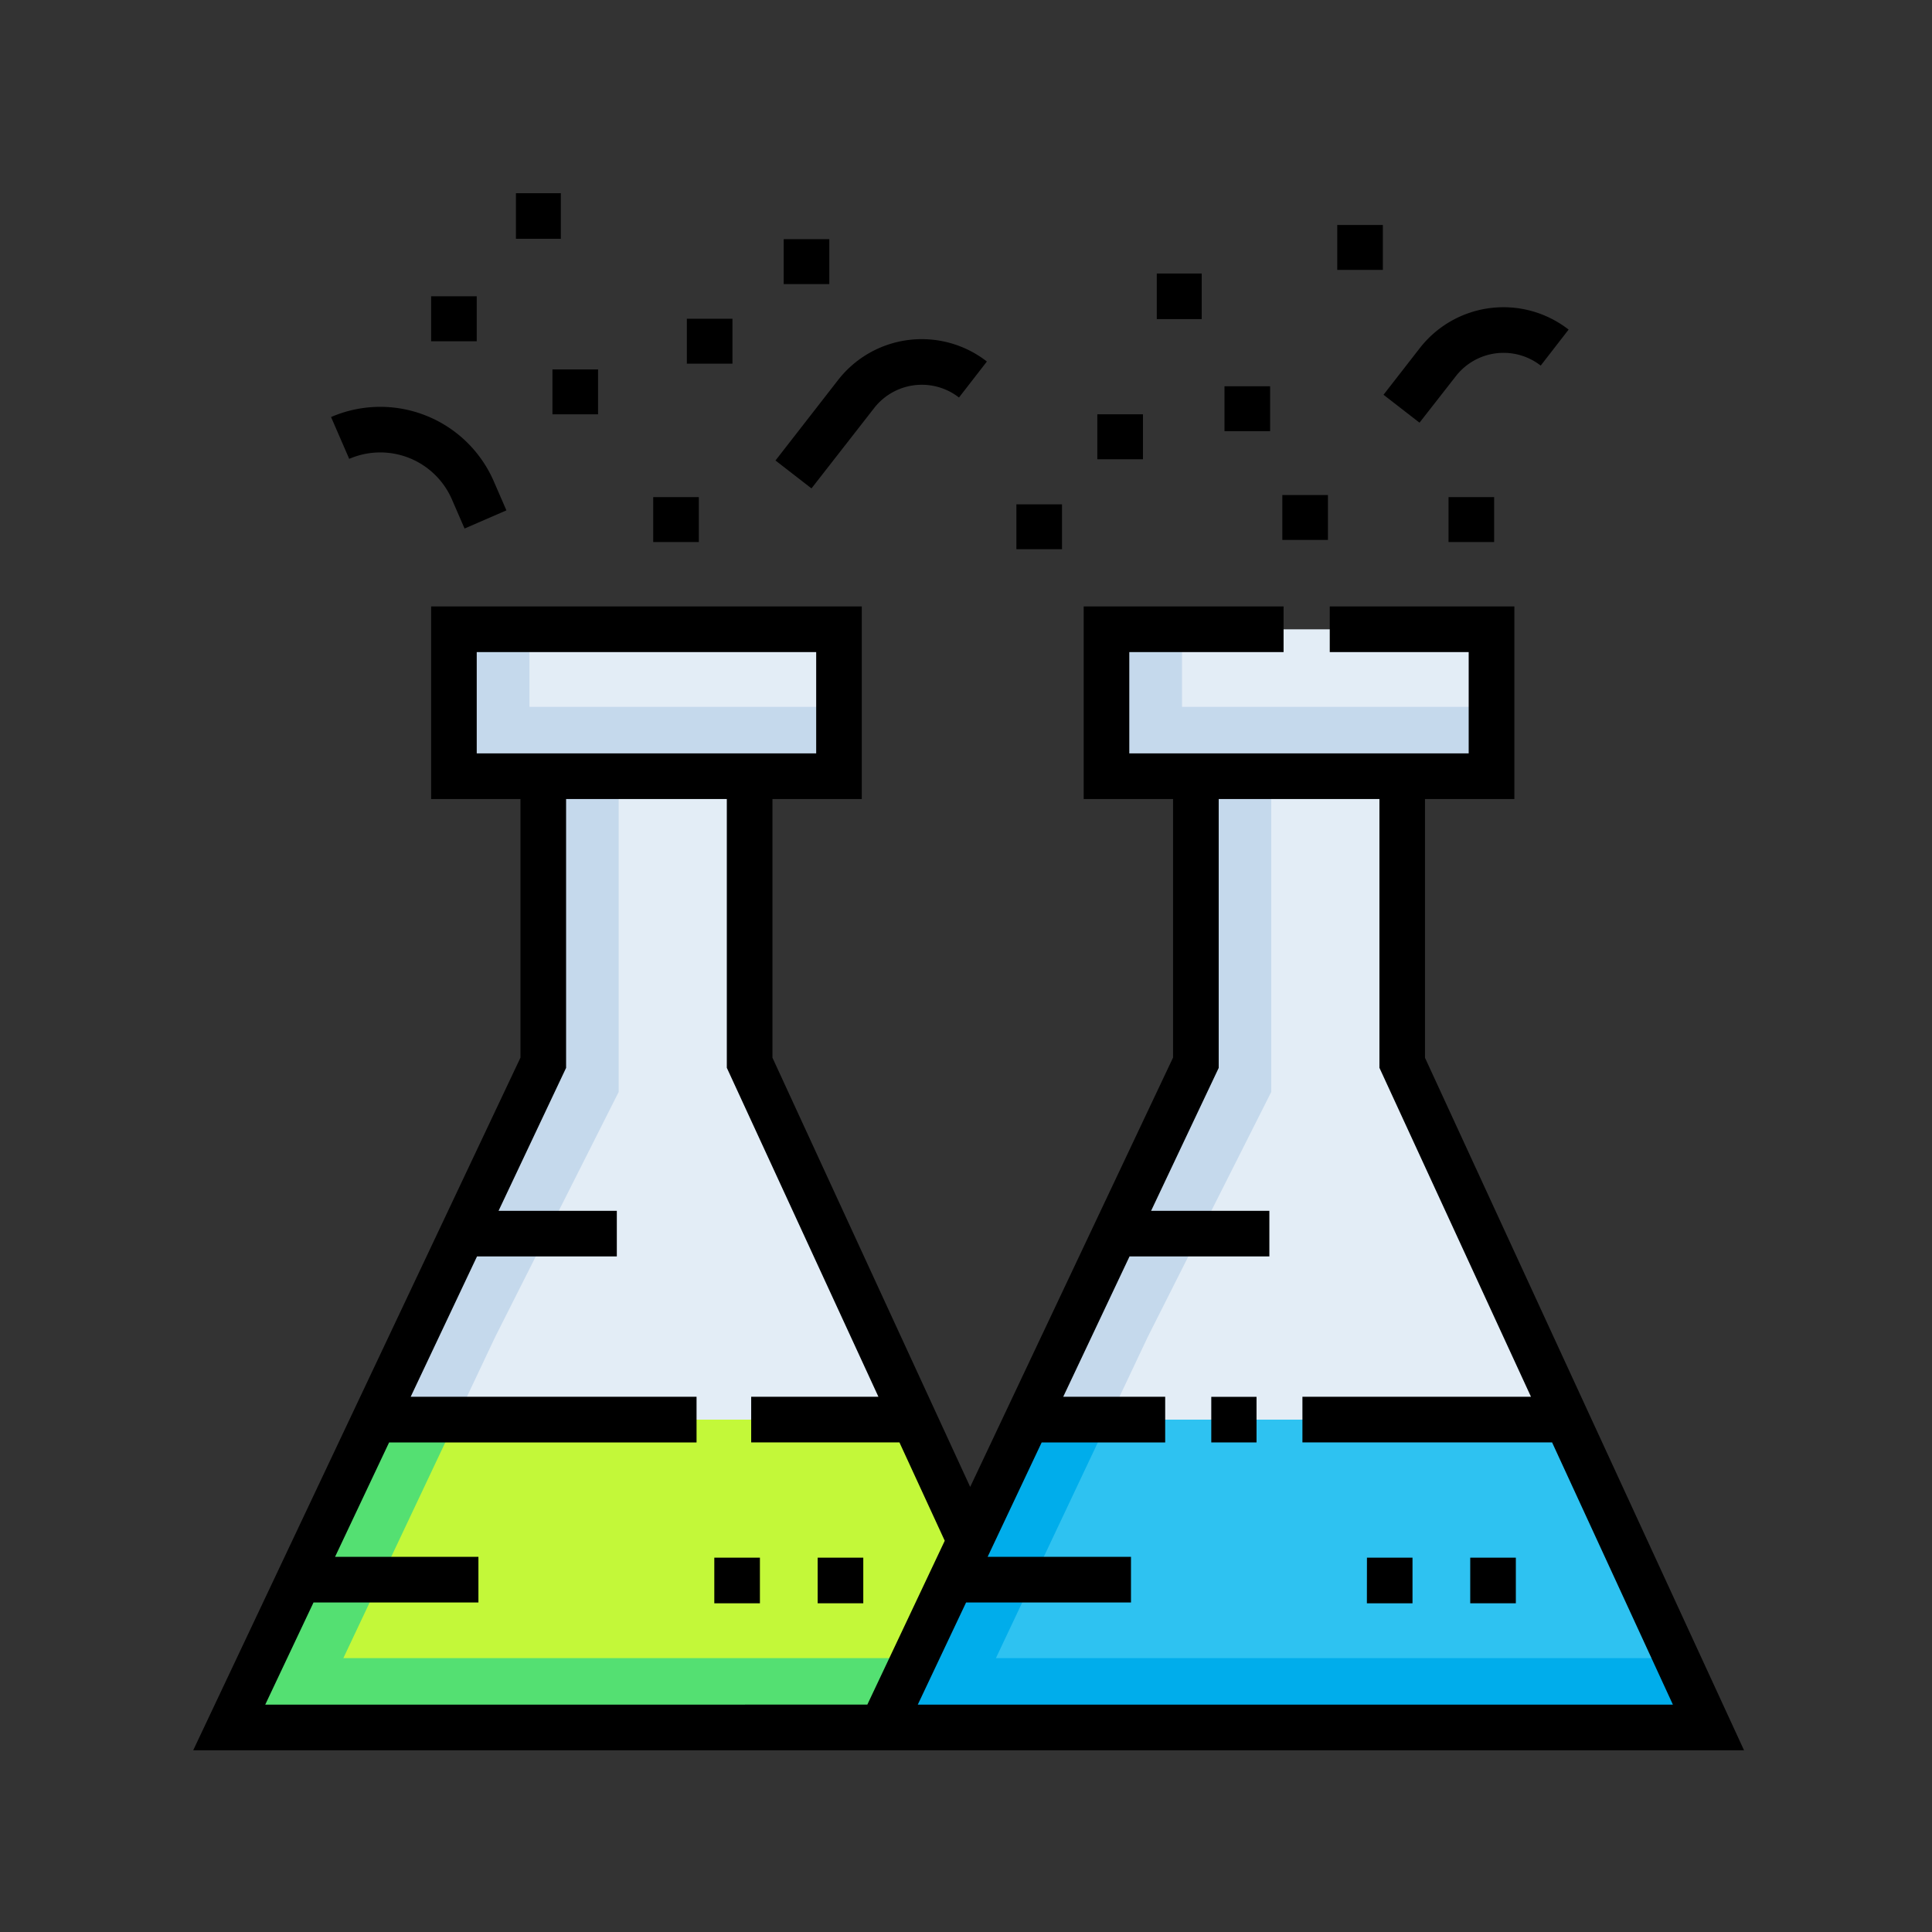 <svg xmlns="http://www.w3.org/2000/svg" width="90" height="90" viewBox="0 0 90 90">
  <rect x="0" y="0" width="90" height="90" fill="#333333" stroke="none"/>
  <g id="Grupo_1008791" data-name="Grupo 1008791" transform="translate(-910 -4779)">
    <rect id="Rectángulo_350966" data-name="Rectángulo 350966" width="90" height="90" transform="translate(910 4779)" fill="none"/>
    <g id="_013-flasks" data-name="013-flasks" transform="translate(919 4788)">
      <g id="Grupo_1008783" data-name="Grupo 1008783" transform="translate(1.679 20.313)">
        <g id="Grupo_1008759" data-name="Grupo 1008759" transform="translate(0 0)">
          <g id="Grupo_1008758" data-name="Grupo 1008758">
            <g id="Grupo_1008757" data-name="Grupo 1008757">
              <g id="Grupo_1008741" data-name="Grupo 1008741" transform="translate(7.061 0)">
                <g id="Grupo_1008740" data-name="Grupo 1008740">
                  <g id="Grupo_1008739" data-name="Grupo 1008739">
                    <g id="Grupo_1008738" data-name="Grupo 1008738">
                      <g id="Grupo_1008737" data-name="Grupo 1008737">
                        <path id="Trazado_721026" data-name="Trazado 721026" d="M87.281,179.6l-12.369,4.589-8.973-3.377L62.72,179.6l7.569-16.02v-13.35H66.126v-6.845H84.064v6.845H79.9v13.35Z" transform="translate(-62.72 -143.384)" fill="#e3edf6"/>
                      </g>
                    </g>
                  </g>
                </g>
              </g>
              <g id="Grupo_1008746" data-name="Grupo 1008746" transform="translate(7.061)">
                <g id="Grupo_1008745" data-name="Grupo 1008745">
                  <g id="Grupo_1008744" data-name="Grupo 1008744">
                    <g id="Grupo_1008743" data-name="Grupo 1008743">
                      <g id="Grupo_1008742" data-name="Grupo 1008742">
                        <path id="Trazado_721027" data-name="Trazado 721027" d="M84.064,147v3.232H73.8v14.707l-5.762,11.431-2.1,4.444L62.72,179.6l7.569-16.02v-13.35H66.126v-6.845h3.518V147Z" transform="translate(-62.72 -143.384)" fill="#c5d9ec"/>
                      </g>
                    </g>
                  </g>
                </g>
              </g>
              <g id="Grupo_1008751" data-name="Grupo 1008751" transform="translate(0 36.819)">
                <g id="Grupo_1008750" data-name="Grupo 1008750">
                  <g id="Grupo_1008749" data-name="Grupo 1008749">
                    <g id="Grupo_1008748" data-name="Grupo 1008748">
                      <g id="Grupo_1008747" data-name="Grupo 1008747">
                        <path id="Trazado_721028" data-name="Trazado 721028" d="M51.385,417.616H12.877l6.774-14.34H44.778Z" transform="translate(-12.877 -403.276)" fill="#c3f839"/>
                      </g>
                    </g>
                  </g>
                </g>
              </g>
              <g id="Grupo_1008756" data-name="Grupo 1008756" transform="translate(0 36.819)">
                <g id="Grupo_1008755" data-name="Grupo 1008755">
                  <g id="Grupo_1008754" data-name="Grupo 1008754">
                    <g id="Grupo_1008753" data-name="Grupo 1008753">
                      <g id="Grupo_1008752" data-name="Grupo 1008752">
                        <path id="Trazado_721029" data-name="Trazado 721029" d="M51.385,417.616H12.877l6.774-14.34h3.791l-5.249,11.109h31.7Z" transform="translate(-12.877 -403.276)" fill="#54e072"/>
                      </g>
                    </g>
                  </g>
                </g>
              </g>
            </g>
          </g>
        </g>
        <g id="Grupo_1008782" data-name="Grupo 1008782" transform="translate(30.399)">
          <g id="Grupo_1008781" data-name="Grupo 1008781">
            <g id="Grupo_1008780" data-name="Grupo 1008780">
              <g id="Grupo_1008764" data-name="Grupo 1008764" transform="translate(7.061)">
                <g id="Grupo_1008763" data-name="Grupo 1008763">
                  <g id="Grupo_1008762" data-name="Grupo 1008762">
                    <g id="Grupo_1008761" data-name="Grupo 1008761">
                      <g id="Grupo_1008760" data-name="Grupo 1008760">
                        <path id="Trazado_721030" data-name="Trazado 721030" d="M301.855,179.6l-12.369,4.589L277.294,179.6l7.569-16.02v-13.35H280.7v-6.845h17.938v6.845h-4.163v13.35Z" transform="translate(-277.294 -143.383)" fill="#e3edf6"/>
                      </g>
                    </g>
                  </g>
                </g>
              </g>
              <g id="Grupo_1008769" data-name="Grupo 1008769" transform="translate(7.061 0)">
                <g id="Grupo_1008768" data-name="Grupo 1008768">
                  <g id="Grupo_1008767" data-name="Grupo 1008767">
                    <g id="Grupo_1008766" data-name="Grupo 1008766">
                      <g id="Grupo_1008765" data-name="Grupo 1008765">
                        <path id="Trazado_721031" data-name="Trazado 721031" d="M298.638,147v3.232H288.374v14.707l-5.762,11.431-2.1,4.444-3.219-1.212,7.569-16.02v-13.35H280.7v-6.845h3.518V147Z" transform="translate(-277.294 -143.384)" fill="#c5d9ec"/>
                      </g>
                    </g>
                  </g>
                </g>
              </g>
              <g id="Grupo_1008774" data-name="Grupo 1008774" transform="translate(0 36.819)">
                <g id="Grupo_1008773" data-name="Grupo 1008773" transform="translate(0 0)">
                  <g id="Grupo_1008772" data-name="Grupo 1008772">
                    <g id="Grupo_1008771" data-name="Grupo 1008771">
                      <g id="Grupo_1008770" data-name="Grupo 1008770">
                        <path id="Trazado_721032" data-name="Trazado 721032" d="M265.959,417.616H227.451l6.774-14.34h25.126Z" transform="translate(-227.451 -403.276)" fill="#2ec2f1"/>
                      </g>
                    </g>
                  </g>
                </g>
              </g>
              <g id="Grupo_1008779" data-name="Grupo 1008779" transform="translate(0 36.819)">
                <g id="Grupo_1008778" data-name="Grupo 1008778" transform="translate(0 0)">
                  <g id="Grupo_1008777" data-name="Grupo 1008777">
                    <g id="Grupo_1008776" data-name="Grupo 1008776">
                      <g id="Grupo_1008775" data-name="Grupo 1008775">
                        <path id="Trazado_721033" data-name="Trazado 721033" d="M265.959,417.616H227.451l6.774-14.34h3.791l-5.249,11.109h31.7Z" transform="translate(-227.451 -403.276)" fill="#00adeb"/>
                      </g>
                    </g>
                  </g>
                </g>
              </g>
            </g>
          </g>
        </g>
      </g>
      <g id="Grupo_1008784" data-name="Grupo 1008784" transform="translate(0)">
        <path id="Trazado_721034" data-name="Trazado 721034" d="M206.366,448.659h2.125v2.125h-2.125Z" transform="translate(-177.276 -385.097)"/>
        <path id="Trazado_721035" data-name="Trazado 721035" d="M172.4,448.659h2.125v2.125H172.4Z" transform="translate(-148.125 -385.097)"/>
        <path id="Trazado_721036" data-name="Trazado 721036" d="M79.26,33.906h2.125V36H79.26Z" transform="translate(-68.177 -29.103)"/>
        <path id="Trazado_721037" data-name="Trazado 721037" d="M195.193,15.119h2.125v2.092h-2.125Z" transform="translate(-167.686 -12.977)"/>
        <path id="Trazado_721038" data-name="Trazado 721038" d="M163.351,41.288h2.125V43.38h-2.125Z" transform="translate(-140.355 -35.439)"/>
        <path id="Trazado_721039" data-name="Trazado 721039" d="M119.153,57.942h2.125v2.091h-2.125Z" transform="translate(-102.418 -49.733)"/>
        <path id="Trazado_721040" data-name="Trazado 721040" d="M152.3,99.934h2.125v2.092H152.3Z" transform="translate(-130.871 -85.776)"/>
        <path id="Trazado_721041" data-name="Trazado 721041" d="M107.146,0h2.092V2.125h-2.092Z" transform="translate(-92.112)"/>
        <path id="Trazado_721042" data-name="Trazado 721042" d="M298.322,72.706h2.125V74.8h-2.125Z" transform="translate(-256.204 -62.406)"/>
        <path id="Trazado_721043" data-name="Trazado 721043" d="M413.807,99.934h2.125v2.092h-2.125Z" transform="translate(-355.329 -85.776)"/>
        <path id="Trazado_721044" data-name="Trazado 721044" d="M271.707,102.31h2.125V104.4h-2.125Z" transform="translate(-233.36 -87.816)"/>
        <path id="Trazado_721045" data-name="Trazado 721045" d="M377.212,10.457h2.125v2.092h-2.125Z" transform="translate(-323.918 -8.976)"/>
        <path id="Trazado_721046" data-name="Trazado 721046" d="M359.154,99.252h2.125v2.091h-2.125Z" transform="translate(-308.418 -85.191)"/>
        <path id="Trazado_721047" data-name="Trazado 721047" d="M340.143,63.5h2.125v2.092h-2.125Z" transform="translate(-292.101 -54.506)"/>
        <path id="Trazado_721048" data-name="Trazado 721048" d="M317.876,26.406h2.092v2.125h-2.092Z" transform="translate(-272.988 -22.665)"/>
        <path id="Trazado_721049" data-name="Trazado 721049" d="M420.941,448.659h2.125v2.125h-2.125Z" transform="translate(-361.452 -385.097)"/>
        <path id="Trazado_721050" data-name="Trazado 721050" d="M386.978,448.659H389.1v2.125h-2.125Z" transform="translate(-332.3 -385.097)"/>
        <path id="Trazado_721051" data-name="Trazado 721051" d="M52,74.542l.59,1.359,1.949-.846-.59-1.359a5.767,5.767,0,0,0-7.578-2.989l.846,1.949A3.639,3.639,0,0,1,52,74.542Z" transform="translate(-39.949 -60.28)"/>
        <path id="Trazado_721052" data-name="Trazado 721052" d="M197.115,51.2a2.816,2.816,0,0,1,3.954-.494l1.3-1.677a4.94,4.94,0,0,0-6.936.867l-2.912,3.744,1.677,1.3Z" transform="translate(-165.396 -41.188)"/>
        <path id="Trazado_721053" data-name="Trazado 721053" d="M395.821,40.706a2.816,2.816,0,0,1,3.954-.494l1.3-1.677a4.94,4.94,0,0,0-6.936.867l-1.687,2.169,1.677,1.3Z" transform="translate(-337.003 -32.181)"/>
        <path id="Trazado_721054" data-name="Trazado 721054" d="M58.41,156.909V144.854h4.163v-8.97h-8.6v2.125h6.472v4.72H44.635v-4.72h7.187v-2.125H42.51v8.97h4.163V156.9l-9.45,20-9.211-19.994V144.854h4.162v-8.97H12.111v8.97h4.163V156.9L1.028,189.168H73.272Zm-44.174-14.18v-4.72H30.049v4.72ZM4.383,187.043l2.25-4.761h7.682v-2.125H7.636l2.518-5.33H24.476V172.7H11.159l3.09-6.538h6.513v-2.125H15.253l3.146-6.659V144.854h7.487v12.521L32.948,172.7H27.021v2.125h6.906l2.111,4.582-3.606,7.633Zm32.649-4.761h7.682v-2.125H38.035l2.518-5.33h5.754V172.7h-4.75l3.089-6.538H51.16v-2.125H45.651L48.8,157.38V144.854h7.487v12.521L63.347,172.7H52.7v2.125h11.63l5.628,12.216H34.782Z" transform="translate(-1.028 -116.633)"/>
        <path id="Trazado_721055" data-name="Trazado 721055" d="M335.792,395.776H337.9V397.9h-2.108Z" transform="translate(-288.366 -339.706)"/>
      </g>
    </g>
  </g>
</svg>
